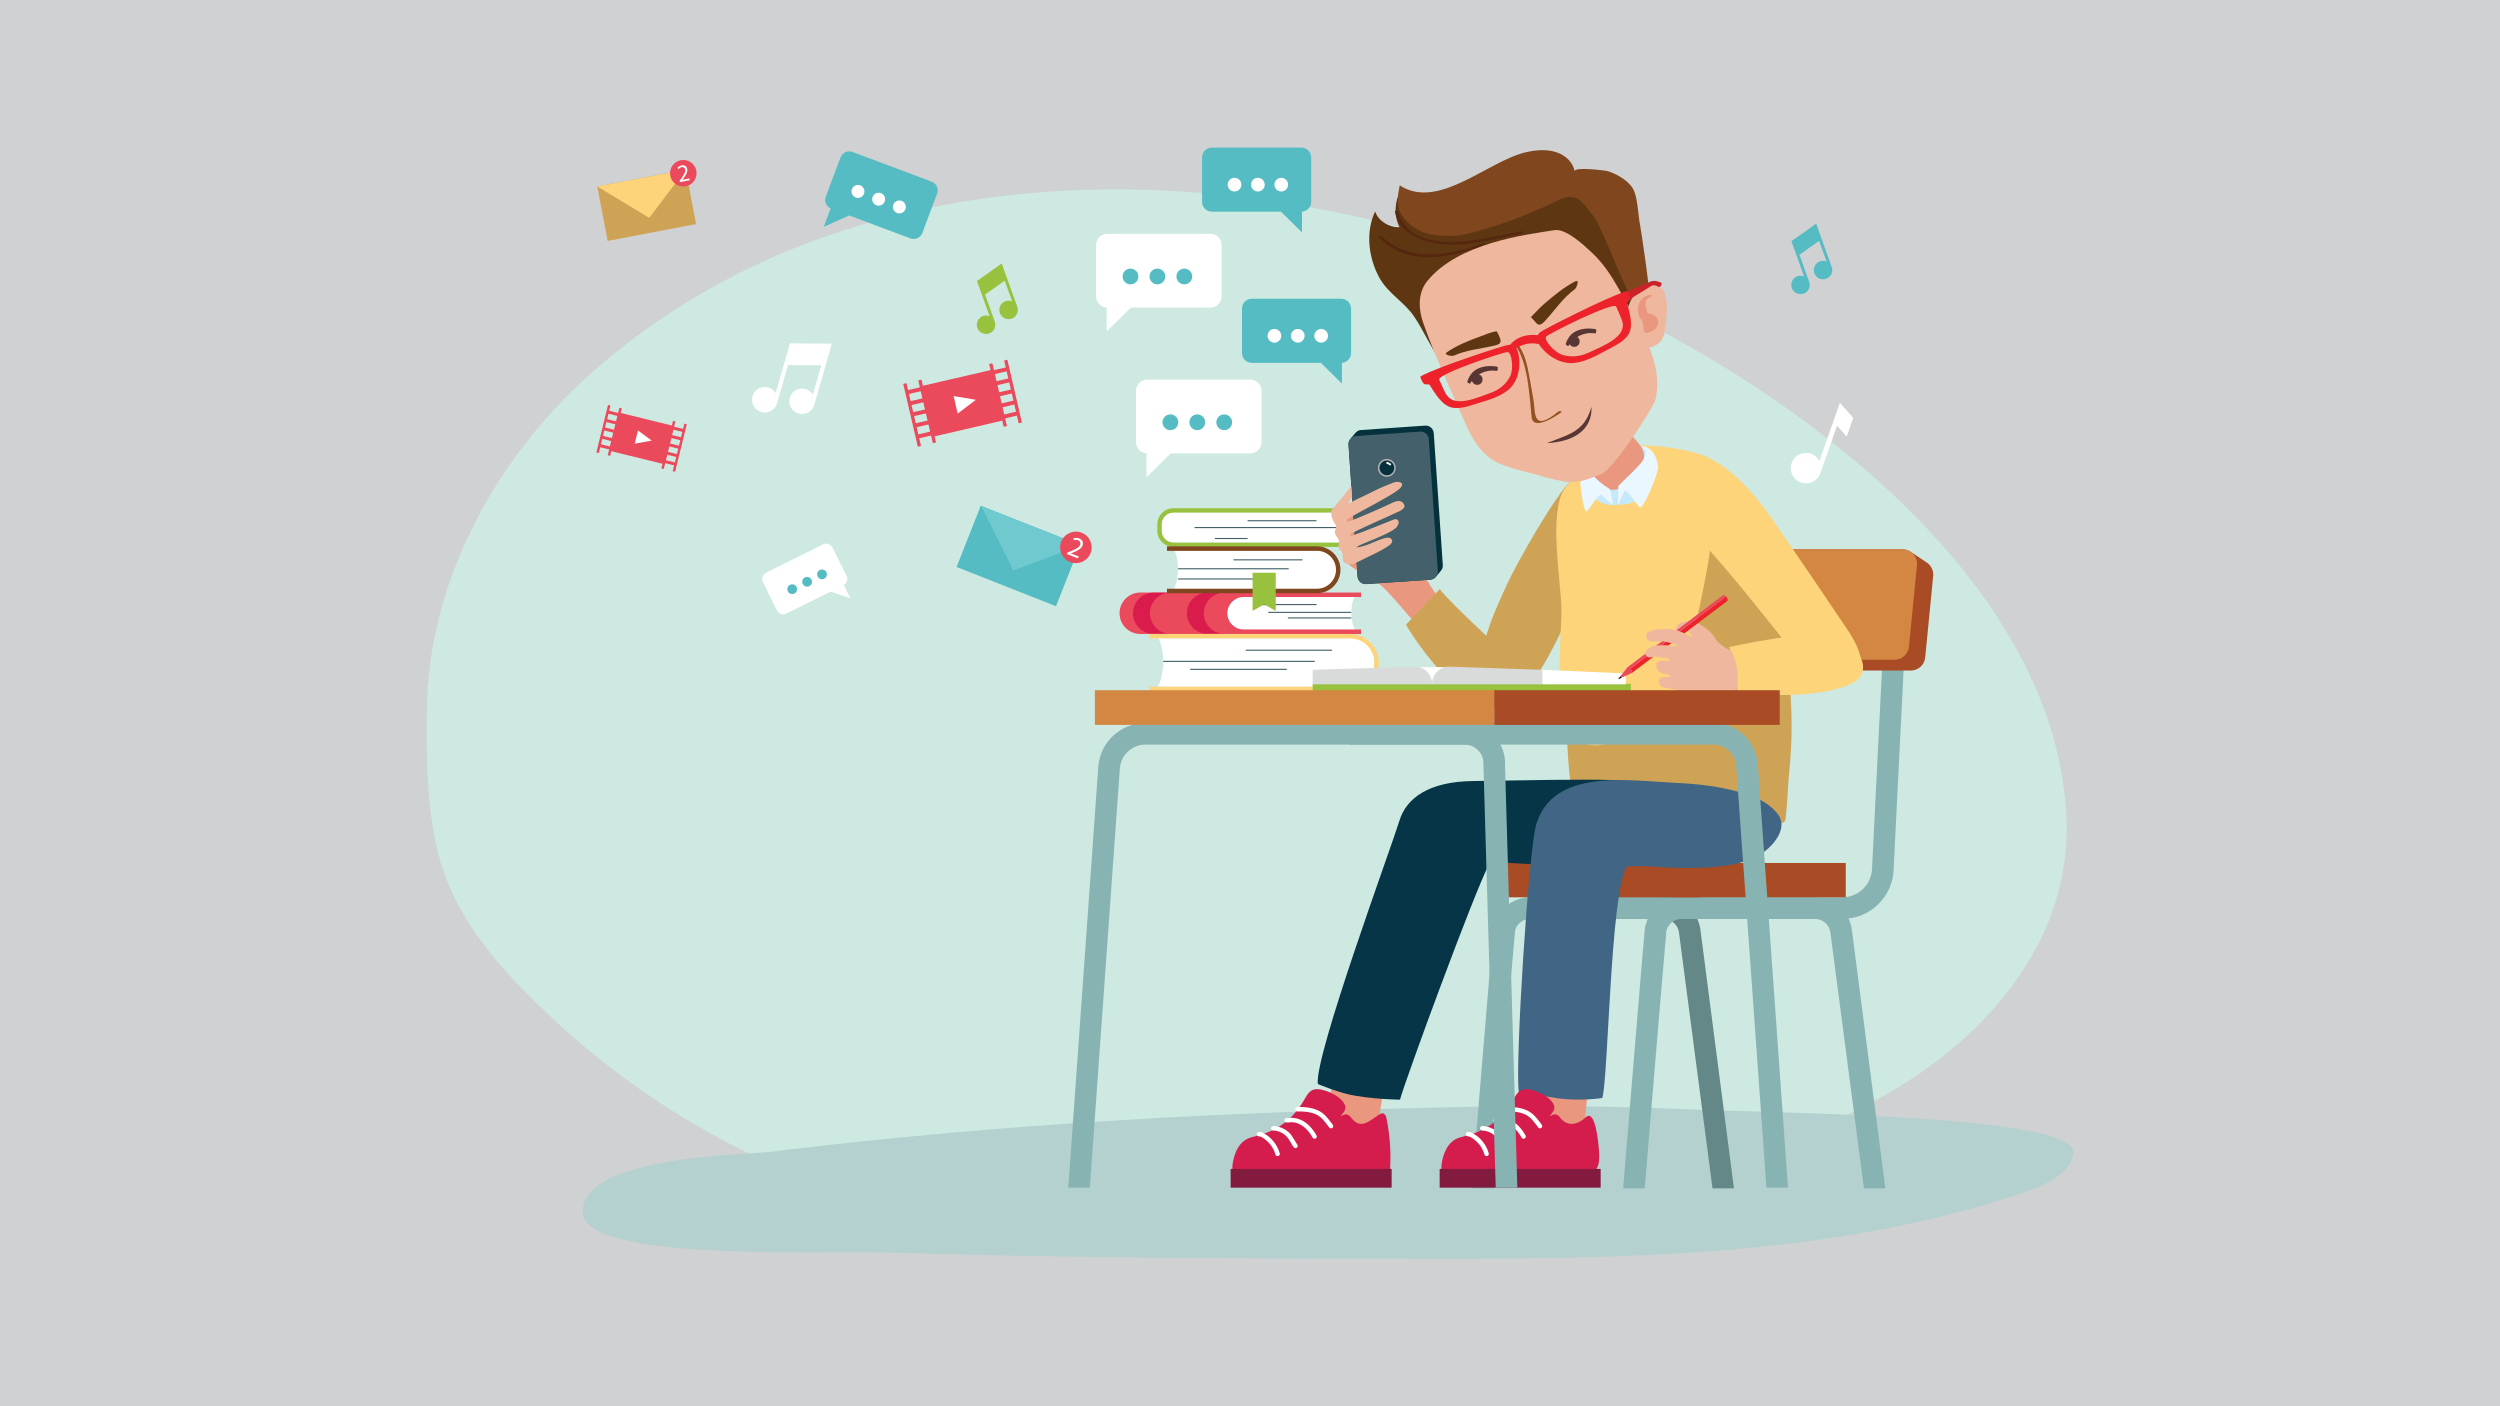 <?xml version="1.0" encoding="utf-8"?>
<!-- Generator: Adobe Illustrator 21.0.0, SVG Export Plug-In . SVG Version: 6.00 Build 0)  -->
<svg version="1.1"  xmlns="http://www.w3.org/2000/svg" xmlns:xlink="http://www.w3.org/1999/xlink" x="0px" y="0px"
	 viewBox="0 0 1440 810" enable-background="new 0 0 1440 810" xml:space="preserve">
<rect id="XMLID_1_" fill="#D0D1D3" width="1440" height="810"/>
<path id="XMLID_161_" fill="#CDE9E1" d="M250.846,364.418c12.306-57.96,46.487-111.2,89.624-149.452
	C479.285,91.862,679.923,88.716,843.61,141.738c137.553,44.552,335.616,167.897,346.439,324.627
	c1.123,16.238-0.287,32.497-4.595,48.159c-15.711,57.075-65.789,103.513-129.565,131.208
	c-168.36,73.101-351.857,98.76-537.022,51.059c-75.207-19.374-145.025-58.148-200.594-110.157
	c-25.116-23.506-50.552-50.182-62.583-84.033c-10.013-28.174-10.259-65.67-9.747-95.637
	C246.189,392.605,247.883,378.375,250.846,364.418"/>
<path id="XMLID_160_" fill="#B4D1CF" d="M335.647,697.677c-0.003,0.375,0.008,0.755,0.031,1.138
	c1.669,27.876,139.172,21.661,172.917,22.645c89.407,2.616,178.829,3.467,268.251,3.467c130.965,0,263.677,3.449,386.222-37.111
	c14.324-4.74,30.492-12.125,31.134-23.92c1.193-21.871-169.885-22.567-229.467-25.219c-62.405-2.776-125.48-1.268-187.89,0.644
	c-111.309,3.415-222.651,10.523-333.67,24.189C430.058,665.125,335.916,665.697,335.647,697.677"/>
<path id="XMLID_159_" fill="#98C13D" d="M783.084,315.02H675.892c-5.102,0-9.258-4.153-9.258-9.258v-3.759
	c0-5.105,4.155-9.258,9.258-9.258h107.192v2.587H675.892c-3.679,0-6.67,2.991-6.67,6.67v3.759c0,3.679,2.991,6.67,6.67,6.67h107.192
	V315.02z"/>
<path id="XMLID_158_" fill="#FFFFFF" d="M675.892,295.33c-3.679,0-6.67,2.991-6.67,6.67v3.759c0,3.679,2.991,6.67,6.67,6.67h103.063
	c0,0-2.652-0.717-2.652-8.549c0-6.794,2.652-8.551,2.652-8.551H675.892z"/>
<rect id="XMLID_157_" x="688.037" y="303.558" fill="#44606A" width="81.66" height="0.647"/>
<rect id="XMLID_156_" x="718.607" y="299.62" fill="#44606A" width="39.688" height="0.647"/>
<rect id="XMLID_155_" x="699.838" y="309.861" fill="#44606A" width="18.769" height="0.647"/>
<path id="XMLID_154_" fill="#EB495C" d="M656.807,341.292c-6.582,0-11.938,5.353-11.938,11.936c0,6.582,5.356,11.938,11.938,11.938
	h68.938v-23.874H656.807z"/>
<path id="XMLID_153_" fill="#FFFFFF" d="M713.367,342.589c-2.999,0-6.714,2.722-6.714,6.07v8.127c0,3.348,3.716,6.07,6.714,6.07
	h67.23c0,0-2.217-3.007-2.217-10.132c0-6.186,2.217-10.135,2.217-10.135H713.367z"/>
<path id="XMLID_152_" fill="#EB495C" d="M783.961,365.166h-67.647c-6.58,0-11.935-5.353-11.935-11.935
	c0-6.58,5.356-11.936,11.935-11.936h67.647v2.587h-67.647c-5.154,0-9.348,4.194-9.348,9.348c0,5.154,4.194,9.348,9.348,9.348h67.647
	V365.166z"/>
<rect id="XMLID_151_" x="730.537" y="352.397" fill="#44606A" width="47.843" height="0.647"/>
<rect id="XMLID_150_" x="741.821" y="355.613" fill="#44606A" width="36.56" height="0.647"/>
<rect id="XMLID_149_" x="723.618" y="347.916" fill="#44606A" width="34.72" height="0.647"/>
<path id="XMLID_148_" fill="#DA1C4D" d="M662.368,353.228c0-6.546,5.307-11.853,11.853-11.853h-9.778
	c-6.549,0-11.855,5.307-11.855,11.853c0,6.549,5.307,11.855,11.855,11.855h9.778C667.674,365.083,662.368,359.776,662.368,353.228"
	/>
<path id="XMLID_147_" fill="#DA1C4D" d="M693.416,353.228c0-6.546,5.307-11.853,11.853-11.853h-9.778
	c-6.549,0-11.856,5.307-11.856,11.853c0,6.549,5.307,11.855,11.856,11.855h9.778C698.723,365.083,693.416,359.776,693.416,353.228"
	/>
<path id="XMLID_146_" fill="#FFFFFF" d="M762.002,315.99c3.438,0,7.698,3.123,7.698,6.958v9.322c0,3.837-4.259,6.957-7.698,6.957
	h-85.976c0,0,2.546-3.449,2.546-11.617c0-7.089-2.546-11.62-2.546-11.62H762.002z"/>
<path id="XMLID_145_" fill="#80471E" d="M758.623,341.686h-86.454v-2.587h86.454c6.013,0,10.906-4.895,10.906-10.908
	c0-6.013-4.893-10.906-10.906-10.906h-86.454v-2.587h86.454c7.439,0,13.493,6.052,13.493,13.493
	C772.116,335.631,766.062,341.686,758.623,341.686"/>
<rect id="XMLID_144_" x="678.57" y="327.287" fill="#44606A" width="63.75" height="0.647"/>
<rect id="XMLID_143_" x="678.57" y="333.165" fill="#44606A" width="50.813" height="0.647"/>
<rect id="XMLID_142_" x="710.446" y="322.146" fill="#44606A" width="39.804" height="0.647"/>
<polygon id="XMLID_141_" fill="#98C13D" points="734.822,351.872 728.159,348.097 721.499,351.872 721.499,329.91 734.822,329.91 
	"/>
<path id="XMLID_140_" fill="#FFFFFF" d="M781.891,366.449c4.29,0,9.607,3.894,9.607,8.683v11.633c0,4.789-5.317,8.683-9.607,8.683
	H666.828c0,0,3.175-4.303,3.175-14.5c0-8.846-3.175-14.5-3.175-14.5H781.891z"/>
<path id="XMLID_139_" fill="#FDD479" d="M777.674,398.194H662.013v-2.587h115.661c7.682,0,13.933-6.251,13.933-13.933
	c0-7.682-6.251-13.936-13.933-13.936H662.013v-2.587h115.661c9.11,0,16.52,7.413,16.52,16.523
	C794.194,390.784,786.784,398.194,777.674,398.194"/>
<rect id="XMLID_138_" x="670.003" y="380.623" fill="#44606A" width="87.324" height="0.647"/>
<rect id="XMLID_137_" x="685.527" y="385.223" fill="#44606A" width="55.654" height="0.647"/>
<rect id="XMLID_136_" x="717.546" y="374.209" fill="#44606A" width="49.678" height="0.647"/>
<path id="XMLID_135_" fill="#648887" d="M986.397,684.461h12.352l-19.304-148.947c-1.395-10.647-10.543-18.676-21.279-18.676v12.456
	c4.505,0,8.342,3.369,8.926,7.84L986.397,684.461z"/>
<path id="XMLID_134_" fill="#676F7D" d="M907.563,529.293h47.776c16.228,0,29.436-13.154,29.524-29.362l6.223-124.305l-12.443-0.618
	l-6.238,124.761c0,9.41-7.656,17.069-17.066,17.069h-47.776V529.293z"/>
<path id="XMLID_133_" fill="#88B3B3" d="M969.859,529.293h91.383c16.228,0,29.437-13.154,29.527-29.362l6.223-124.305l-12.445-0.618
	l-6.236,124.761c0,9.41-7.656,17.069-17.069,17.069h-91.383V529.293z"/>
<path id="XMLID_132_" fill="#A94B24" d="M962.12,323.921c0.417-4.254,3.992-7.493,8.264-7.493h125.518
	c1.783,0,3.413,0.559,4.75,1.508c1.583,1.123,8.011,5.276,9.351,6.215c2.363,1.656,3.814,4.505,3.509,7.617l-4.606,46.969
	c-0.414,4.251-3.99,7.493-8.262,7.493H975.124c-1.948,0-3.715-0.673-5.115-1.785c-1.397-1.115-7.912-5.094-9.312-6.181
	c-2.168-1.682-3.472-4.409-3.18-7.377L962.12,323.921z"/>
<path id="XMLID_131_" fill="#D48743" d="M965.784,379.999H1091.3c4.272,0,7.85-3.242,8.267-7.493l4.603-46.966
	c0.479-4.885-3.356-9.113-8.267-9.113H970.387c-4.272,0-7.85,3.242-8.267,7.493l-4.603,46.969
	C957.038,375.769,960.875,379.999,965.784,379.999"/>
<path id="XMLID_130_" fill="#88B3B3" d="M1073.612,684.461h12.352l-19.305-148.947c-1.395-10.647-10.544-18.676-21.279-18.676
	h-76.768c-6.179,0-12.057,2.66-16.132,7.304c-2.717,3.094-4.456,6.872-5.076,10.859c-0.274,1.76-12.466,149.46-12.466,149.46h12.414
	c0,0,12.246-147.247,12.505-148.313c0.339-1.382,1.009-2.67,1.987-3.785c1.736-1.979,4.137-3.069,6.768-3.069h76.768
	c4.502,0,8.342,3.369,8.926,7.84L1073.612,684.461z"/>
<path id="XMLID_129_" fill="#88B3B3" d="M860.139,684.461c0,0,12.264-147.537,12.616-148.725c0.365-1.226,0.996-2.37,1.876-3.374
	c1.734-1.979,4.137-3.069,6.768-3.069h102.988v-12.456H881.399c-6.179,0-12.057,2.66-16.135,7.304
	c-2.862,3.265-4.642,7.286-5.167,11.514c-0.192,1.55-12.373,148.805-12.373,148.805H860.139z"/>
<rect id="XMLID_128_" x="858.014" y="497.068" fill="#A94B24" width="121.011" height="19.77"/>
<rect id="XMLID_127_" x="964.143" y="497.068" fill="#A94B24" width="99.008" height="19.77"/>
<path id="XMLID_126_" fill="#CFA356" d="M868.18,336.286c-7.296,16.096-23.76,49.212-9.977,65.9
	c18.942,22.945,50.521-58.886,59.222-81.833c2.181-5.744,21.923-53.509,0.662-47.263c-1.791,0.525-11.576,2.758-13.038,3.917
	C896.789,283.539,873.554,324.425,868.18,336.286"/>
<path id="XMLID_125_" fill="#E9977F" d="M878.869,653.27c0,0,34.389,9.41,33.931,1.695c-0.665-11.188,3.144-35.098,3.144-35.098
	l-31.31-0.73L878.869,653.27z"/>
<path id="XMLID_124_" fill="#E9977F" d="M760.507,653.862c0,0,33.745,8.818,33.287,1.105c-0.662-11.188,5.079-35.1,5.079-35.1
	l-29.62-2L760.507,653.862z"/>
<path id="XMLID_123_" fill="#CFA356" d="M906.248,288.466c0.6-1.503,1.224-2.991,1.848-4.469
	c6.398-15.1,16.029-20.984,32.164-23.082c16.386-2.137,35.343,1.268,49.108,10.81c6.691,4.639,8.603,10,11.369,17.628
	c0.274,0.766,4.067,12.973,3.992,13.17c-0.986,2.574,7.788,16.953,9.043,20.094c3.131,7.858,5.863,15.874,8.194,24.006
	c4.505,15.71,7.498,31.85,8.957,48.128c1.462,16.334,1.379,32.8-0.251,49.121c-0.918,9.206-1.066,18.456-2.122,27.651
	c-0.163,1.418-1.601,3.289-2.504,2.189c-19.574-23.827-42.72-20.846-71.691-20.678c-17.545,0.101-32.003-2.903-49.548-2.81
	c-0.748,0.005-2.404-20.836-3.058-45.269c-0.564-21.059-0.551-42.138-0.347-63.202C901.49,332.707,902.835,296.97,906.248,288.466"
	/>
<path id="XMLID_122_" fill="#053547" d="M806.07,472.718c4.055-13.359,17.418-22.489,42.143-22.841
	c29.972-0.424,66.413-1.216,81.642-0.523c13.788,0.623-16.15,1.764-2.994,6.101c7.04,2.321,14.438,5.897,18.738,12.228
	c4.981,7.328-2.186,16.37-7.972,20.784c-6.75,5.149-15.41,7.258-23.677,8.383c-9.656,1.314-19.462,1.257-29.188,1.071
	c-2.647-0.049-26.101-2.023-27.012-0.259c-9.04,17.444-47.952,123.483-51.359,135.728c0,0-11.097,0.029-25.007-2.101
	c-10.065-1.542-22.313-6.924-22.313-6.924C756.915,608.62,801.516,487.714,806.07,472.718"/>
<path id="XMLID_121_" fill="#FDD479" d="M901.146,281.625c2.841-4.054,6.621-7.361,10.556-10.365
	c8.445-6.44,19.514-14.74,30.445-14.779c11.524-0.036,23.349,1.431,34.495,4.37c18.055,4.766,34.296,23.773,44.544,38.676
	c14.389,20.932,28.73,41.913,42.868,63.016c3.829,5.715,7.628,12.476,8.088,19.485c0.212,3.247-0.494,6.52-2.709,8.994
	c-3.185,3.558-6.981,3.99-11.452,2.994c-3.1-0.696-6.036-2.023-8.763-3.633c-6.386-3.775-11.703-9.066-16.326-14.815
	c-15.734-19.563-31.494-39.835-48.076-58.462c-0.261,8.28-15.46,84.711-25.473,94.483c-7.883,7.7-18.538,11.775-28.989,15.266
	c-3.672,1.226-7.423,2.414-11.291,2.479c-28.107,0.474-19.325-60.136-19.68-79.086C899.099,334.997,891.868,294.95,901.146,281.625"
	/>
<path id="XMLID_120_" fill="#416584" d="M884.936,474.64c9.848-32.44,53.696-24.927,79.585-23.752
	c13.788,0.626,28.05,2.153,41.207,6.489c7.04,2.324,14.437,5.897,18.738,12.228c4.981,7.327-2.186,16.37-7.969,20.784
	c-6.753,5.152-15.413,7.26-23.68,8.383c-9.656,1.314-19.462,1.258-29.188,1.071c-2.644-0.049-26.102-2.023-27.012-0.259
	c-9.04,17.444-10.246,120.615-13.656,132.859c0,0-13.022,2.13-26.929,0c-10.068-1.539-21.219-3.462-21.219-3.462
	C872.656,613.236,880.382,489.637,884.936,474.64"/>
<path id="XMLID_119_" fill="#D51D4D" d="M916.934,643.836c-0.973-1.301-2.14-1.609-3.537-0.292
	c-4.65,4.375-10.564,5.697-14.854,0.119c-0.675-0.88-1.557-1.741-2.662-1.822c-1.177-0.083-2.212,0.74-3.356,1.038
	c0.243-0.065,2.016-2.469,2.23-2.825c0.683-1.141,0.763-2.541,0.212-3.783c-0.893-2.008-3.206-4.054-5.009-5.18
	c-2.295-1.431-4.8-2.523-7.413-3.221c-2.14-0.574-4.523-0.856-6.492,0.163c-2.003,1.038-3.133,3.18-4.251,5.141
	c-6.161,10.784-14.539,17.589-26.565,20.802c-2.378,0.636-4.841,1.118-6.981,2.326c-2.846,1.612-4.88,4.411-6.083,7.452
	c-1.449,3.671-2.939,9.477-1.097,13.242c2.639,5.397,15.721,2.709,20.533,2.668c9.923-0.086,19.845-0.212,29.765-0.385
	c4.885,0,9.84-0.844,14.657-1.542c6.895-1.004,15.661,0.505,21.913-3.027c2.546-1.441,3.138-4.807,3.252-7.731
	C921.289,664.768,920.295,648.344,916.934,643.836"/>
<rect id="XMLID_118_" x="829.243" y="673.283" fill="#831B3E" width="92.737" height="10.813"/>
<path id="XMLID_117_" fill="#FFFFFF" d="M856.281,665.93c-0.561,0-1.079-0.372-1.239-0.942c-1.169-4.217-4.171-7.969-8.031-10.029
	c-0.411-0.228-0.859-0.388-1.229-0.404c-0.707,0.093-1.348-0.386-1.449-1.087c-0.101-0.704,0.385-1.348,1.089-1.449
	c1.056-0.181,2.008,0.251,2.797,0.673c4.471,2.385,7.946,6.727,9.301,11.612c0.184,0.683-0.212,1.387-0.898,1.578
	C856.511,665.914,856.389,665.93,856.281,665.93"/>
<path id="XMLID_116_" fill="#FFFFFF" d="M866.602,661.33c-0.396,0-0.784-0.181-1.037-0.525c-0.657-0.901-1.198-1.837-1.731-2.763
	c-0.846-1.48-1.651-2.88-2.95-4.021c-2.018-1.778-4.487-2.761-7.128-2.851c-0.706-0.023-1.263-0.616-1.237-1.325
	c0.021-0.709,0.668-1.281,1.325-1.242c3.198,0.111,6.3,1.351,8.735,3.493c1.62,1.418,2.569,3.071,3.485,4.67
	c0.484,0.844,0.968,1.703,1.576,2.523c0.417,0.572,0.292,1.374-0.282,1.795C867.132,661.249,866.868,661.33,866.602,661.33"/>
<path id="XMLID_115_" fill="#FFFFFF" d="M877.585,655.927c-0.447,0-0.885-0.238-1.12-0.652c-1.558-2.753-3.263-4.818-5.203-6.308
	c-2.251-1.723-4.699-2.668-7.271-2.538c-0.295,0.01-0.595,0.036-0.898,0.062c-0.551,0.044-1.084,0.08-1.648,0.07
	c-0.709-0.021-1.265-0.611-1.245-1.325c0.021-0.706,0.621-1.263,1.325-1.242c0.425,0.029,0.908-0.026,1.361-0.062
	c0.336-0.029,0.673-0.054,1.014-0.07c2.924-0.088,6.197,0.983,8.924,3.069c2.218,1.705,4.143,4.016,5.879,7.082
	c0.344,0.616,0.129,1.397-0.487,1.746C878.015,655.873,877.8,655.927,877.585,655.927"/>
<path id="XMLID_114_" fill="#FFFFFF" d="M887.058,649.938c-0.38,0-0.758-0.168-1.009-0.489c-0.401-0.515-0.779-1.014-1.157-1.509
	c-1.935-2.554-3.602-4.761-6.59-6.096c-3.387-1.519-7.203-1.703-10.512-1.643h-0.016c-0.704,0-1.273-0.567-1.283-1.268
	c-0.01-0.706,0.561-1.289,1.268-1.299c3.315-0.085,7.716,0.13,11.591,1.866c3.591,1.609,5.532,4.171,7.589,6.888
	c0.365,0.481,0.735,0.978,1.128,1.475c0.442,0.556,0.339,1.366-0.215,1.801C887.614,649.849,887.332,649.938,887.058,649.938"/>
<path id="XMLID_113_" fill="#D51D4D" d="M798.274,642.993c-0.354-0.859-0.905-1.578-1.785-1.703
	c-0.665-0.093-1.322,0.207-1.891,0.564c-5.775,3.597-10.681,9.312-16.453,1.804c-0.675-0.877-1.558-1.739-2.662-1.816
	c-1.177-0.085-2.212,0.737-3.353,1.035c0.241-0.062,2.013-2.468,2.228-2.825c0.685-1.141,0.763-2.541,0.212-3.783
	c-0.89-2.008-3.203-4.054-5.009-5.18c-2.29-1.431-4.8-2.523-7.41-3.221c-2.143-0.572-4.525-0.857-6.492,0.163
	c-2.005,1.038-3.136,3.18-4.253,5.141c-6.161,10.784-14.539,17.589-26.565,20.802c-2.378,0.637-4.838,1.118-6.981,2.329
	c-2.844,1.612-4.88,4.411-6.08,7.449c-1.452,3.672-2.937,9.48-1.097,13.245c2.637,5.397,15.721,2.706,20.531,2.665
	c9.923-0.083,19.845-0.212,29.768-0.385c5.886-0.101,11.612-1.604,17.454-1.956c6.717-0.409,13.307,0.005,20.026-0.96
	c0.569-0.083,1.175-0.186,1.591-0.582c0.505-0.481,0.582-1.242,0.626-1.933c0.611-9.822-0.054-19.724-1.977-29.377
	C798.606,643.986,798.471,643.469,798.274,642.993"/>
<rect id="XMLID_112_" x="708.847" y="673.283" fill="#831B3E" width="92.737" height="10.813"/>
<path id="XMLID_111_" fill="#FFFFFF" d="M735.885,665.93c-0.561,0-1.079-0.372-1.239-0.942c-1.167-4.217-4.171-7.969-8.031-10.029
	c-0.411-0.228-0.856-0.388-1.229-0.404c-0.706,0.093-1.348-0.386-1.449-1.087c-0.098-0.704,0.385-1.348,1.089-1.449
	c1.058-0.181,2.01,0.251,2.797,0.673c4.471,2.385,7.948,6.727,9.302,11.612c0.186,0.683-0.212,1.387-0.898,1.578
	C736.115,665.914,735.996,665.93,735.885,665.93"/>
<path id="XMLID_110_" fill="#FFFFFF" d="M746.206,661.33c-0.396,0-0.784-0.181-1.038-0.525c-0.657-0.901-1.198-1.837-1.728-2.763
	c-0.849-1.48-1.651-2.88-2.95-4.021c-2.021-1.778-4.486-2.761-7.131-2.851c-0.706-0.023-1.262-0.616-1.237-1.325
	c0.023-0.709,0.67-1.281,1.327-1.242c3.195,0.111,6.298,1.351,8.735,3.493c1.62,1.418,2.567,3.071,3.485,4.67
	c0.481,0.844,0.968,1.703,1.573,2.523c0.417,0.572,0.292,1.374-0.279,1.795C746.737,661.249,746.473,661.33,746.206,661.33"/>
<path id="XMLID_109_" fill="#FFFFFF" d="M757.19,655.927c-0.448,0-0.882-0.238-1.121-0.652c-1.557-2.753-3.26-4.818-5.201-6.308
	c-2.251-1.723-4.701-2.668-7.273-2.538c-0.295,0.01-0.595,0.036-0.898,0.062c-0.548,0.044-1.084,0.08-1.648,0.07
	c-0.709-0.021-1.265-0.611-1.245-1.325c0.021-0.706,0.621-1.263,1.325-1.242c0.424,0.029,0.908-0.026,1.364-0.062
	c0.336-0.029,0.673-0.054,1.014-0.07c2.921-0.088,6.194,0.983,8.924,3.069c2.217,1.705,4.142,4.016,5.876,7.082
	c0.344,0.616,0.129,1.397-0.487,1.746C757.622,655.873,757.405,655.927,757.19,655.927"/>
<path id="XMLID_108_" fill="#FFFFFF" d="M766.659,649.938c-0.378,0-0.755-0.168-1.006-0.489c-0.401-0.515-0.781-1.014-1.159-1.509
	c-1.935-2.554-3.602-4.761-6.587-6.096c-3.389-1.519-7.206-1.703-10.515-1.643h-0.016c-0.701,0-1.273-0.567-1.283-1.268
	c-0.01-0.706,0.564-1.289,1.268-1.299c3.315-0.085,7.716,0.13,11.591,1.866c3.591,1.609,5.532,4.171,7.589,6.888
	c0.367,0.481,0.735,0.978,1.128,1.475c0.443,0.556,0.339,1.366-0.215,1.801C767.218,649.849,766.936,649.938,766.659,649.938"/>
<path id="XMLID_107_" fill="#C5E9FA" d="M913.545,269.643c-0.16,0.916-0.251,1.832-0.254,2.73
	c-0.018,4.841,1.087,8.593,3.671,12.629c2.355,3.677,7.485,6.091,11.824,5.925c4.919-0.189,10.316-0.437,14.743-2.844
	c3.935-2.14,6.321-5.912,7.565-10.13c0.745-2.523,1.221-5.255,1.079-7.894c-0.124-2.308-0.626-4.675-1.638-6.763
	c-0.737-1.532-1.431-2.846-2.636-4.119c-2.323-2.455-5.428-4.189-8.766-4.784c-3.309-0.587-6.707-0.111-10.005,0.536
	c-3.014,0.595-6.086,1.374-8.582,3.167C916.96,260.677,914.344,265.172,913.545,269.643"/>
<path id="XMLID_106_" fill="#E9977F" d="M946.883,261.658c-0.603-4.093-3.765-7.102-6.699-10.388
	c-0.686-0.769-7.623-9.478-8.712-8.686c0,0-26.06,19.1-26.169,19.178c3.056-2.241,15.809,16.927,17.633,19.017
	c1.291,1.477,3.542,1.495,5.501,1.397c9.291-0.473,15.993-7.402,18.218-16.482C947.015,264.225,947.064,262.895,946.883,261.658"/>
<path id="XMLID_105_" fill="#EAF7FE" d="M927.475,281.847c-9.977-6.199-10.582-9.736-11.076-9.762
	c-0.23-0.016-0.448,0.106-0.644,0.225c-1.744,1.069-3.291,2.453-4.541,4.067c-0.385,0.494-0.745,1.022-0.916,1.622
	c-0.202,0.711,1.374,14.394,3.26,16.735c2.08-1.498,3.289-4.078,4.849-6.117c0.461-0.6,3.022-4.344,4.106-3.356
	c0.155,0.14,6.127,5.379,6.517,5.408C928.58,287.193,927.625,281.938,927.475,281.847"/>
<path id="XMLID_104_" fill="#EAF7FE" d="M931.969,290.776c0.383-0.078,2.251-5.361,3.638-7.84c1.048-1.868,8.419,9.232,8.849,9.369
	c2.445,0.771,10.034-18.414,10.489-22.161c0.631-5.216-3.516-13.633-9.724-13.077c2.099,0.965,2.903,3.071,2.554,4.574
	c-0.344,1.501-1.501,3.79-2.489,4.95c-4.008,4.717-8.737,8.813-13.084,13.219C932.081,279.935,931.943,287.273,931.969,290.776"/>
<path id="XMLID_103_" fill="#56270E" d="M793.832,144.546c1.581,14.168,22.694,12.559,32.591,10.205
	c1.014-0.241,1.708-1.519,0.197-1.185c-9.669,2.137-28.803,3.214-31.411-9.547C795.118,143.568,793.778,144.049,793.832,144.546"/>
<path id="XMLID_102_" fill="#5F3612" d="M933.221,130.165c-0.253-1.138-0.621-2.292-1.229-3.524
	c-7.02-14.28-23.405-24.13-40.899-23.853c-9.747,0.155-19.359,3.097-28.717,6.189c-9.361,3.092-18.795,6.391-28.544,7.312
	c-9.749,0.919-20.063-0.843-26.922-6.833c-3.796,6.73-4.091,14.89-0.773,21.416c-6.295,0.171-12.207-3.648-14.068-9.079
	c-5.814,12.368-3.612,27.387,2.611,38.474c4.973,8.857,14.624,14.039,20.081,22.36c5.922,9.04,9.961,18.901,16.758,27.602
	c-1.524-5.938-3.053-11.876-4.58-17.811c-2.419-9.41-4.983-22.308,3.669-30.521c13.861-5.741,26.999-13.079,41.085-18.311
	c14.2-5.278,23.599-3.744,34.534,5.289c10.658,8.805,19.11,19.571,26.872,30.632c2.453,3.498,5.522,10.914,10.828,11.465
	c3.884,0.401,12.143-5.327,9.941-9.294c-5.439-9.814-10.158-19.985-14.314-30.378c-1.878-4.701-4.579-9.816-5.418-14.833
	C933.752,134.171,933.672,132.191,933.221,130.165"/>
<path id="XMLID_101_" fill="#EFB79D" d="M932.081,165.796c-4.13-7.253-8.751-14.267-14.924-20.055
	c-4.256-3.99-14.926-14.251-21.778-13.17c-16.471,2.6-55.548,7.276-73.352,29.424c-5.557,6.913-4.929,16.357-2.326,23.799
	c6.624,18.911,15.221,37.111,23.206,55.489c4.031,9.273,7.609,16.691,15.312,22.575c6.642,5.071,18.081,7.02,25.913,9.31
	c5.527,1.617,11.134,3.185,16.818,4.137c7.7,1.288,14.606-1.389,21.579-4.347c7.263-3.081,29.946-38.536,30.947-42.591
	c5.219-21.131-9.353-42.487-18.831-59.944C933.804,168.875,932.952,167.33,932.081,165.796"/>
<path fill="#5F3612" d="M894.983,174.43c0.005-0.023,0.008-0.049,0.013-0.07c0.028-0.021,0.057-0.044,0.088-0.067
	C895.05,174.339,895.016,174.383,894.983,174.43 M907.622,161.946c-6.551,3.265-12.66,8.324-18.244,13.149
	c-2.784,2.406-5.006,5.017-7.594,7.584c0.117-0.116,3.392,3.99,4.093,4.204c1.728,0.531,3.048-0.937,4.22-2.212
	c5.581-6.07,10.189-13.146,16.919-18.021C908.303,165.721,909.78,160.87,907.622,161.946"/>
<path id="XMLID_98_" fill="#945122" d="M872.416,197.962c7.933,11.361,8.365,29.023,9.811,42.41
	c0.849,7.923,14.326-0.724,16.792-2.724c1.286-1.048-0.882-1.074-1.57-0.505c-14.58,12-13.023,0.916-14.008-5.757
	c-0.639-4.336-1.514-8.647-2.277-12.963c-1.348-7.628-2.566-14.859-7.565-21.004C873.355,197.121,872.201,197.657,872.416,197.962"
	/>
<path id="XMLID_97_" fill="#80471E" d="M906.416,96.609c-1.557-4.298-5.651-7.596-10.295-9.043
	c-5.379-1.674-11.366-1.201-17.014,0.075c-21.98,4.968-50.648,33.745-72.878,19.126c-0.906,4.725-1.796,9.682-0.215,14.137
	c0.59,1.659,1.506,3.19,2.582,4.603c4.393,5.767,11.62,9.392,19.229,10.031c5.516,0.466,11.7,0.572,17.201-0.81
	c17.369-4.352,34.306-10.544,50.376-18.414c3.423-1.674,7.198-3.485,10.854-2.714c5.265,1.12,7.954,6.921,11.258,10.375
	c4.414,4.613,17.268,40.715,24.489,51.807c3.462-1.563,3.765-5.123,7.7-6.67c0.968-0.38-4.357-36.128-4.962-39.194
	c-1.19-6.008-1.276-13.607-3.247-19.258c-2.013-5.765-9.333-10.075-15.082-11.985c-1.529-0.507-19.892-2.789-19.455,0.034
	C906.846,97.989,906.662,97.287,906.416,96.609"/>
<path id="XMLID_96_" fill="#56270E" d="M803.496,121.86c2.179,11.459,13.141,16.45,23.604,18.29
	c16.127,2.836,33.108-2.75,48.865-5.444c0.841-0.145,2.52-1.702,0.843-1.451c-21.002,3.182-62.462,17.007-72.061-11.879
	C804.611,120.959,803.41,121.417,803.496,121.86"/>
<path id="XMLID_95_" fill="#56270E" d="M793.948,136.378c16.28,17.307,40.511,12.541,60.317,4.965
	c1.33-0.507,0.934-1.511-0.401-1.04c-20.161,7.089-41.442,11.193-58.617-4.626C794.903,135.358,793.566,135.969,793.948,136.378"/>
<path id="XMLID_94_" fill="#EFB79D" d="M956.423,165.488c-1.788-1.415-4.797-2.106-7.803-1.25c-2.95,0.844-5.263,2.939-6.885,5.02
	c-2.086,2.673-3.441,5.547-3.925,8.342l6.331,23.02c3.552-0.093,7.583-0.336,10.577-2.36c3.121-2.111,3.793-5.263,4.194-8.023
	c0.952-6.546,1.902-13.177,0.531-19.258C958.976,168.929,958.213,166.903,956.423,165.488"/>
<path fill="#5F3612" d="M849.455,198.286c0.029-0.015,0.06-0.031,0.093-0.047c0.021,0.01,0.041,0.018,0.065,0.026
	C849.559,198.27,849.507,198.28,849.455,198.286 M837.528,204.808c7.454-3.343,15.32-3.876,23.02-5.687
	c2.66-0.626,4.531-1.302,3.54-4.091c-0.21-0.59-1.677-4.204-2.098-4.155c-3.211,0.365-6.274,1.783-9.265,2.88
	c-6.644,2.43-13.724,5.201-19.478,9.242C831.349,204.33,836.133,205.434,837.528,204.808"/>
<path id="XMLID_91_" fill="#CB2128" d="M956.107,165.193c-0.049,0.021-0.096,0.034-0.145,0.036c-0.787,0.07-1.552-0.489-2.236-0.737
	c-0.784-0.282-1.687-0.225-2.461,0.158l-12.588,7.744l-1.244-4.474l12.67-5.483c1.506-0.743,3.245-0.854,4.761-0.305
	c0.644,0.233,1.664,0.38,2.109,0.903C957.364,163.498,956.738,164.939,956.107,165.193"/>
<path fill="#ED222A" d="M934.567,185.664c2.026,8.758-11.793,13.736-18.497,17.004c-5.291,2.582-10.414,3.374-16.003,1.78
	c-4.476-1.275-11.219-8.681-9.423-10.621c1.527-1.646,38.979-20.479,40.311-17.172C931.881,178.94,934.01,183.258,934.567,185.664
	 M869.87,216.695c-2.533,4.97-6.507,7.964-11.902,9.832c-6.844,2.365-19.646,8.463-24.725,0.978
	c-1.395-2.057-3.149-6.531-4.212-8.758c-1.54-3.219,37.08-16.037,39.297-15.949C870.941,202.904,871.898,212.71,869.87,216.695
	 M937.68,167.949c-0.233-0.414-0.233-0.414-1.493-0.016c-11.48,3.622-48.102,22.373-49.152,23.462
	c-0.585,0.608-1.019,1.151-1.33,1.669c-6.093-0.696-12.06,0.844-15.91,5.602c-0.277-0.021-0.546-0.046-0.856-0.054
	c-1.496-0.031-39.504,12.272-49.766,17.695c-1.125,0.592-1.125,0.592-0.978,1.043c0.204,0.608,1.128,3.317,2.238,3.871
	c0.916,0.458,2.636-0.101,2.981,0.422c3.082,4.652,7.271,12.541,13.814,13.284c5.219,0.595,10.616-1.666,15.555-3.131
	c5.612-1.664,11.465-3.511,15.998-7.25c6.062-4.996,7.501-14.373,5.576-21.625c-0.264-0.991-0.559-1.757-0.936-2.37
	c3.852-2.367,8.085-3.392,12.639-2.396c0.098,0.023,0.196-0.021,0.295-0.021c0.021,0.031,0.034,0.057,0.054,0.091
	c4.112,6.342,12.249,11.736,20.391,10.823c6.088-0.68,11.692-3.599,16.986-6.474c4.655-2.528,10.246-4.841,13.542-8.978
	c4.14-5.185,1.169-13.584-0.142-18.976c-0.15-0.603,1.511-1.449,1.822-2.419C939.385,171.028,937.995,168.51,937.68,167.949"/>
<path id="XMLID_87_" fill="#E9977F" d="M950.803,169.907c-4.259,0.267-6.758,3.278-7.278,7.377c-0.336,2.637,0.445,5.04,2.008,7.133
	c1.514,2.034,0.538,4.626,1.641,6.82c0.36,0.719,1.55,0.595,2.176,0.411c2.857-0.836,5.138-2.318,5.723-5.413
	c0.634-3.34-2.903-5.648-5.734-5.687c-0.923-0.013-5.188,2.243-3.076,2.668c1.418,0.285,2.411,0.688,3.314,1.891
	c0.411,0.546,1.286,3.565,0.21,3.878c0.729,0.14,1.454,0.274,2.178,0.411c-1.123-2.238-0.359-4.59-1.752-6.779
	c-1.397-2.197-4.603-9.943,0.031-11.253C951.03,171.146,952.485,169.804,950.803,169.907"/>
<path id="XMLID_86_" fill="#583634" d="M891.055,255.2c0,0,2.124-0.867,5.273-1.997c1.573-0.572,3.384-1.27,5.276-2.054
	c1.868-0.841,3.821-1.759,5.594-2.926c0.864-0.608,1.749-1.19,2.499-1.902c0.8-0.66,1.483-1.41,2.132-2.147
	c0.608-0.776,1.214-1.519,1.667-2.318c0.525-0.756,0.854-1.568,1.242-2.285c0.38-0.725,0.587-1.454,0.864-2.07
	c0.277-0.621,0.417-1.195,0.572-1.661c0.315-0.944,0.494-1.482,0.494-1.482s0.005,0.572,0.013,1.568
	c-0.015,0.499,0.021,1.12-0.116,1.809c-0.119,0.688-0.158,1.501-0.427,2.334c-0.254,0.836-0.456,1.783-0.932,2.683
	c-0.383,0.95-0.924,1.884-1.565,2.805c-0.673,0.88-1.356,1.855-2.259,2.608c-0.841,0.836-1.809,1.521-2.769,2.223
	c-1.02,0.595-2.034,1.203-3.084,1.664c-1.027,0.533-2.114,0.841-3.123,1.226c-2.062,0.652-4.016,1.102-5.7,1.356
	C893.335,255.187,891.055,255.2,891.055,255.2"/>
<path id="XMLID_85_" fill="#583634" d="M849.841,213.119c-2.223,1.444-3.967,4.189-4.652,6.577
	c-0.186,0.652,1.423,1.664,1.744,1.081c2.864-5.198,9.237-8.192,15.149-7.113c0.67,0.124,0.991-2.331,0.323-2.455
	C858.118,210.428,853.37,210.827,849.841,213.119"/>
<path id="XMLID_84_" fill="#583634" d="M906.543,191.468c-2.23,1.433-3.987,4.168-4.686,6.554c-0.192,0.652,1.413,1.671,1.739,1.089
	c2.893-5.182,9.278-8.142,15.188-7.035c0.665,0.127,1.001-2.326,0.334-2.453C914.836,188.821,910.085,189.194,906.543,191.468"/>
<path id="XMLID_83_" fill="#583634" d="M848.283,220.317c0.965,1.423,2.901,1.793,4.324,0.828c1.423-0.965,1.793-2.9,0.828-4.324
	c-0.965-1.421-2.901-1.793-4.324-0.828C847.691,216.959,847.318,218.894,848.283,220.317"/>
<path id="XMLID_82_" fill="#583634" d="M904.201,198.43c0.965,1.423,2.901,1.793,4.324,0.828c1.423-0.968,1.791-2.903,0.825-4.324
	c-0.965-1.421-2.9-1.793-4.323-0.828C903.606,195.072,903.236,197.007,904.201,198.43"/>
<path id="XMLID_81_" fill="#E9977F" d="M799.695,301.351c-4.45-4.766-10.036-8.417-16.826-10.298
	c-3.154-0.874-6.422,0.621-9.351,2.078c-2.393,1.19-2.727,26.513,3.211,31.866c4.163,3.752,15.39,9.356,17.863,11.444
	c8.109,6.841,19.962,22.989,23.178,24.601c2.241,1.123,16.205-9.064,15.721-9.716C820.87,334.335,808.101,310.355,799.695,301.351"
	/>
<path id="XMLID_80_" fill="#CFA356" d="M829.271,339.367l-19.392,20.42c0.851,2.23,31.592,51.512,55.918,47.553
	c13.793-2.249,9.498-15.253-0.336-31.752C863.696,372.625,838.28,350.446,829.271,339.367"/>
<path id="XMLID_79_" fill="#04313B" d="M820.886,245.158l-36.976,2.541c-1.079,0.078-2.023,0.52-2.748,1.198
	c-0.724,0.678-2.849,3.376-3.364,3.982c-0.732,0.864-1.143,1.99-1.058,3.219l5.227,76.022c0.176,2.556,2.391,4.487,4.947,4.308
	l36.976-2.541c1.335-0.091,2.466-0.748,3.224-1.718c0.468-0.598,2.321-2.815,2.823-3.387c0.771-0.872,1.211-2.026,1.123-3.288
	l-5.227-76.025C825.657,246.913,823.442,244.985,820.886,245.158"/>
<path id="XMLID_78_" fill="#44606A" d="M823.892,333.887l-36.976,2.541c-2.556,0.179-4.771-1.752-4.947-4.308l-5.226-76.022
	c-0.176-2.559,1.754-4.771,4.308-4.95l36.979-2.541c2.556-0.173,4.771,1.754,4.947,4.31l5.224,76.025
	C828.376,331.496,826.446,333.714,823.892,333.887"/>
<path id="XMLID_77_" fill="#AFAFB0" d="M803.959,269.133c0.194,2.846-1.951,5.309-4.797,5.503c-2.841,0.197-5.304-1.951-5.498-4.794
	c-0.199-2.843,1.949-5.307,4.792-5.503C801.302,264.145,803.765,266.289,803.959,269.133"/>
<path id="XMLID_76_" fill="#04313B" d="M803.056,269.198c0.16,2.334-1.602,4.357-3.935,4.518c-2.334,0.16-4.357-1.602-4.518-3.935
	c-0.16-2.336,1.604-4.357,3.935-4.518C800.872,265.102,802.896,266.864,803.056,269.198"/>
<path id="XMLID_75_" fill="#FFFFFF" d="M800.774,268.098c-0.143,0.01-0.287-0.036-0.406-0.14c-0.43-0.383-0.947-0.662-1.503-0.799
	c-0.295-0.075-0.476-0.373-0.401-0.665c0.08-0.295,0.354-0.479,0.67-0.398c0.724,0.179,1.405,0.541,1.969,1.045
	c0.225,0.199,0.246,0.549,0.041,0.776C801.046,268.028,800.911,268.088,800.774,268.098"/>
<path id="XMLID_74_" fill="#EFB89E" d="M768.592,301.077c-1.146-1.612-2.624-5.992-1.33-7.49
	c0.305-0.349,9.454-11.392,11.113-13.711c0.008-0.026,0.46,6.691,0.46,6.691l-1.847,2.463c0,0-0.867,1.387,0.091,0.877
	c6.735-3.586,5.402-2.665,10.256-5.058c2.147-1.061,4.295-2.119,6.44-3.177c2.246-1.107,4.533-1.842,6.805-2.877
	c1.721-0.784,3.633-1.594,5.534-1.105c0.385,0.098,0.774,0.246,1.076,0.505c1.263,1.097-0.437,2.864-1.32,3.568
	c-3.32,2.655-7.038,4.499-10.673,6.652c-3.94,2.336-14.696,7.848-18.539,10.3c-0.326,0.207-0.668,0.432-0.831,0.781
	c-0.163,0.349-0.057,0.854,0.31,0.975c0.189,0.062,0.396,0.01,0.59-0.044c3.071-0.841,21.589-8.973,24.492-10.471
	c2.875-1.457,6.497-2.605,7.767,1.255c0.383,1.162-1.495,2.5-2.287,2.926c-3.312,1.788-27.949,12.347-28.756,13.545
	c-0.101,0.15-0.186,0.331-0.152,0.51c0.041,0.236,0.279,0.393,0.517,0.422c0.235,0.029,0.471-0.044,0.696-0.116
	c4.854-1.527,18.774-7.299,23.54-9.146c0.494-0.192,1.027-0.388,1.547-0.279c2.745,0.559,1.245,3.86-0.062,5.006
	c-5.102,4.484-22.391,9.723-22.65,11.229c5.669-0.505,10.673-3.809,16.158-5.327c0.833-0.228,1.71-0.419,2.559-0.248
	c0.846,0.168,1.659,0.786,1.806,1.64c0.207,1.208-0.911,2.199-1.915,2.908c-5.488,3.866-11.837,6.199-17.855,9.39
	c-2.22,1.18-6.088,2.225-7.977,0.114c-1.444-1.617-0.044-4.65-1.495-6.375c-0.329-0.393-0.781-0.665-1.094-1.071
	c-1.071-1.389,0.023-3.444-0.424-5.141c-0.406-1.547-2.052-2.611-2.228-4.202c-0.16-1.423,0.934-2.81,0.621-4.21
	C769.394,302.145,768.97,301.61,768.592,301.077"/>
<rect id="XMLID_73_" x="817.349" y="384.281" fill="#FFFFFF" width="15.12" height="9.899"/>
<rect id="XMLID_72_" x="756.08" y="393.912" fill="#98C13D" width="183.292" height="4.14"/>
<path id="XMLID_71_" fill="#D9DBDB" d="M888.421,385.821l-53.67-1.832c-5.454,0-9.873,4.419-9.873,9.871v0.321h63.543V385.821z"/>
<path id="XMLID_70_" fill="#D9DBDB" d="M756.082,385.821l58.925-1.832c5.454,0,9.873,4.419,9.873,9.871v0.321h-68.798V385.821z"/>
<polygon id="XMLID_69_" fill="#FFFFFF" points="936.461,394.181 888.421,394.181 888.421,385.821 936.461,387.899 "/>
<path id="XMLID_68_" fill="#EFB79D" d="M965.688,360.912c0.098-0.202,0.217-0.396,0.354-0.574c2.091-2.727,6.236-2.631,9.268-2.01
	c3.86,0.792,7.271,3.164,10.034,5.92c2.556,2.551,3.493,5.721,6.468,7.925c3.014,2.236,7.86,3.126,8.6,7.472
	c0.386,2.274-0.799,4.489-1.943,6.492c-5.571-0.748-10.94-2.962-15.416-6.362c-2.616-1.985-4.994-4.468-6.075-7.568
	c-0.825-2.373-1.516-4.981-3.115-6.975c-1.589-1.987-4.13-1.946-6.499-1.374c-0.437,0.106-0.924,0.238-1.315,0.018
	c-0.227-0.127-0.383-0.357-0.489-0.595C965.23,362.529,965.323,361.652,965.688,360.912"/>
<path id="XMLID_67_" fill="#ED222A" d="M994.498,343.924c0.634,0.841,0.8,1.764,0.448,2.191l0.031,0.039l-55.015,41.46l-1.506-1.997
	l55.748-42.011C994.304,343.709,994.405,343.799,994.498,343.924"/>
<path id="XMLID_66_" fill="#EB495C" d="M994.203,343.605l-55.748,42.011l-0.988-1.309l55.015-41.46l0.034,0.041
	C992.948,342.697,993.619,342.995,994.203,343.605"/>
<path id="XMLID_65_" fill="#EB495C" d="M932.047,391.182c0,0,7.878-3.545,7.915-3.571c0.481-0.365,0.316-1.397-0.373-2.31
	c-0.691-0.913-1.64-1.358-2.122-0.994C937.333,384.408,932.047,391.182,932.047,391.182"/>
<path id="XMLID_64_" fill="#010101" d="M933.361,389.549l-1.314,1.633l1.925-0.828c-0.119-0.119-0.241-0.23-0.352-0.375
	C933.514,389.836,933.441,389.694,933.361,389.549"/>
<path id="XMLID_63_" fill="#EFB79D" d="M948.179,366.369c0.01-0.396,0.106-0.789,0.295-1.138c1.25-2.334,5.118-2.479,7.436-2.774
	c2.642-0.334,5.279-0.096,7.91,0.22c5.825,0.701,10.006,5.301,15.905,4.975c1.506-0.083,3.006-0.393,4.517-0.321
	c4.044,0.189,7.105,4.885,10.784,6.481c2.983,1.291,6.15,2.285,9.056,3.715c6.267,3.094,4.999,13.861-0.036,17.612
	c-5.118,3.811-12.262,3.32-18.357,3.583c-4.794,0-9.511,0.08-14.29-0.481c-4.595-0.541-9.092-1.617-13.651-2.419
	c-0.481-0.083-1.77-1.172-1.899-1.539c-0.282-0.794-0.564-1.651-0.326-2.455c0.763-2.603,4.587-1.594,6.505-2.06
	c0.142-0.233,0.07-0.551-0.111-0.756c-0.181-0.204-0.448-0.31-0.714-0.378c-0.862-0.215-4.264-0.812-4.95-1.33
	c-1.503-1.146-2.331-2.435-2.093-4.308c0.07-0.559,0.238-1.131,0.618-1.55c1.279-1.395,4.536-0.937,6.099-0.624
	c0.414,0.083,0.797-0.336,0.383-1.04c-0.365-0.626-2.802-0.756-3.475-0.926c-1.695-0.424-3.446-0.745-5.196-0.484
	c-1.281,0.189-2.719,0.649-3.767-0.109c-0.277-0.199-0.497-0.471-0.706-0.74c-0.31-0.396-0.621-0.846-0.6-1.345
	c0.018-0.43,0.282-0.81,0.554-1.138c1.64-1.982,4.16-3.211,6.735-3.281c1.625-0.044,3.374-0.132,4.965-0.062
	c1.917,0.083,3.7,0.766,5.659,0.574c0.127-0.013,0.264-0.031,0.347-0.127c0.062-0.067,0.083-0.163,0.088-0.254
	c0.047-0.867-6.781-2.512-9.286-2.59c-2.197-0.07-4.988,0.743-7.009-0.375C948.668,368.431,948.148,367.386,948.179,366.369"/>
<path id="XMLID_62_" fill="#FDD479" d="M995.878,372.861c0.16-0.629,51.861-10.406,59.465-8.282
	c11.902,3.325,27.592,22.306,9.773,29.809c-17.375,7.315-46.13,6.745-64.302,4.342c-0.582-0.078,0.939-8.181-0.603-15.421
	C998.354,374.599,995.756,373.339,995.878,372.861"/>
<path id="XMLID_61_" fill="#88B3B3" d="M627.751,684.096l17.297-241.523c0.546-7.672,7.004-13.682,14.694-13.682H843.61
	c2.994,0,5.785,1.195,7.853,3.364c2.07,2.168,3.131,5.014,2.986,8.008l7.085,243.834h12.445l-7.084-243.239
	c0.308-6.43-1.969-12.538-6.414-17.198c-4.442-4.66-10.432-7.227-16.87-7.227H659.741c-14.197,0-26.109,11.092-27.123,25.253
	l-17.294,242.411H627.751z"/>
<path id="XMLID_60_" fill="#88B3B3" d="M1017.451,684.096h12.43l-17.408-243.971c-0.952-13.289-12.127-23.693-25.447-23.693h-209.58
	v12.458h209.58c6.813,0,12.531,5.328,13.017,12.122L1017.451,684.096z"/>
<rect id="XMLID_59_" x="630.649" y="397.568" fill="#D48743" width="230.043" height="19.972"/>
<rect id="XMLID_58_" x="860.692" y="397.568" fill="#A94B24" width="164.435" height="19.972"/>
<path id="XMLID_57_" fill="#FFFFFF" d="M455.005,197.776l-3.583,12.487l-4.642,16.169c-0.924-1.516-2.38-2.717-4.225-3.245
	c-3.899-1.12-7.972,1.136-9.089,5.038c-1.12,3.899,1.133,7.972,5.035,9.089c3.902,1.12,7.972-1.133,9.092-5.035l6.313-21.998
	l19.165,0.135l-4.849,16.896c-0.926-1.516-2.383-2.717-4.223-3.245c-3.902-1.118-7.972,1.136-9.094,5.035
	c-1.12,3.902,1.136,7.972,5.038,9.092c3.449,0.991,7.025-0.665,8.582-3.759l0.132,0.039l6.898-24.039l2.815-9.801l0.768-2.686
	L455.005,197.776z"/>
<path id="XMLID_56_" fill="#98C13D" d="M562.749,161.861l3.174,8.849l4.109,11.459c-1.185-0.502-2.546-0.59-3.853-0.119
	c-2.763,0.991-4.202,4.034-3.208,6.8c0.991,2.766,4.036,4.202,6.8,3.211c2.766-0.994,4.202-4.039,3.211-6.802l-5.594-15.589
	l11.315-8.023l4.295,11.974c-1.185-0.499-2.549-0.59-3.853-0.122c-2.766,0.993-4.202,4.039-3.211,6.802
	c0.991,2.763,4.036,4.202,6.802,3.211c2.445-0.877,3.845-3.364,3.449-5.837l0.096-0.034l-6.114-17.035l-2.489-6.947l-0.683-1.899
	L562.749,161.861z"/>
<path id="XMLID_55_" fill="#54BCC2" d="M1031.865,138.923l3.172,8.849l4.109,11.46c-1.185-0.502-2.549-0.59-3.853-0.122
	c-2.766,0.994-4.202,4.036-3.211,6.802c0.994,2.763,4.039,4.202,6.802,3.208c2.763-0.991,4.202-4.036,3.208-6.8l-5.591-15.589
	l11.312-8.023l4.295,11.974c-1.185-0.499-2.546-0.59-3.852-0.122c-2.764,0.994-4.202,4.039-3.208,6.802
	c0.991,2.763,4.034,4.202,6.802,3.208c2.443-0.877,3.842-3.361,3.449-5.837l0.093-0.031l-6.114-17.035l-2.489-6.947l-0.683-1.902
	L1031.865,138.923z"/>
<path id="XMLID_54_" fill="#FFFFFF" d="M1067.462,240.729l-7.692-8.738l-3.783,10.745l-8.021,22.797
	c-0.999-1.871-2.647-3.402-4.805-4.16c-4.567-1.609-9.573,0.792-11.18,5.358s0.794,9.571,5.358,11.18
	c4.57,1.607,9.574-0.794,11.183-5.358l9.625-27.356l5.529,6.279L1067.462,240.729z"/>
<rect id="XMLID_53_" x="567.932" y="289.622" transform="matrix(0.367 -0.93 0.93 0.367 73.219 748.473)" fill="#54BCC2" width="37.92" height="61.568"/>
<polygon id="XMLID_52_" fill="#6FCAD0" points="583.67,328.56 565.23,291.459 622.491,314.086 "/>
<path id="XMLID_51_" fill="#EB495C" d="M628.16,318.622c-1.842,4.662-7.113,6.947-11.775,5.105
	c-4.66-1.842-6.944-7.113-5.102-11.772c1.839-4.663,7.113-6.947,11.773-5.105C627.717,308.691,630.002,313.962,628.16,318.622"/>
<path id="XMLID_50_" fill="#FFFFFF" d="M614.493,319.131l0.331-0.833l1.475-0.618c3.532-1.426,5.221-2.261,5.819-3.777
	c0.404-1.017,0.298-2.15-1.203-2.743c-0.911-0.362-1.85-0.197-2.468,0.008l-0.055-1.131c0.906-0.303,2.088-0.354,3.234,0.096
	c2.163,0.859,2.489,2.701,1.92,4.14c-0.732,1.855-2.67,2.823-5.594,4.026l-1.081,0.432l-0.013,0.029l4.497,1.777l-0.447,1.128
	L614.493,319.131z"/>
<rect id="XMLID_49_" x="346.626" y="102.276" transform="matrix(0.982 -0.188 0.188 0.982 -15.587 72.15)" fill="#CFA356" width="51.857" height="31.936"/>
<polygon id="XMLID_48_" fill="#FDD479" points="373.943,125.495 344.087,107.435 395.02,97.686 "/>
<path id="XMLID_47_" fill="#EB495C" d="M401.095,98.348c0.794,4.148-1.923,8.15-6.07,8.945c-4.145,0.794-8.148-1.925-8.942-6.07
	c-0.792-4.145,1.922-8.15,6.07-8.945C396.298,91.487,400.3,94.203,401.095,98.348"/>
<path id="XMLID_46_" fill="#FFFFFF" d="M391.607,104.879l-0.142-0.743l0.771-1.105c1.868-2.608,2.691-3.964,2.435-5.312
	c-0.176-0.906-0.761-1.664-2.096-1.41c-0.81,0.158-1.405,0.699-1.752,1.12l-0.549-0.779c0.507-0.624,1.325-1.195,2.344-1.389
	c1.923-0.367,2.988,0.797,3.234,2.075c0.316,1.653-0.628,3.214-2.163,5.389l-0.577,0.794l0.005,0.026l4.003-0.766l0.191,1.007
	L391.607,104.879z"/>
<path id="XMLID_45_" fill="#FFFFFF" d="M720.138,218.646l-59.323,0.003c-3.599,0-6.518,2.919-6.518,6.52l0.003,29.486
	c0,3.454,2.693,6.251,6.088,6.476l0.003,13.788l13.894-13.744l45.856-0.003c3.602,0,6.52-2.918,6.52-6.52v-29.486
	C726.661,221.564,723.74,218.646,720.138,218.646"/>
<path id="XMLID_44_" fill="#54BCC2" d="M678.686,243.233c0,2.51-2.034,4.543-4.546,4.543c-2.512,0-4.543-2.034-4.543-4.543
	c0-2.512,2.031-4.546,4.543-4.546C676.652,238.687,678.686,240.721,678.686,243.233"/>
<path id="XMLID_43_" fill="#54BCC2" d="M694.19,243.231c0,2.512-2.034,4.546-4.544,4.546c-2.512,0-4.546-2.034-4.546-4.543
	c0-2.512,2.034-4.546,4.546-4.546C692.156,238.687,694.19,240.721,694.19,243.231"/>
<path id="XMLID_42_" fill="#54BCC2" d="M709.693,243.231c0,2.51-2.034,4.546-4.543,4.546c-2.513,0-4.546-2.034-4.546-4.546
	c0-2.51,2.034-4.544,4.546-4.544C707.66,238.687,709.693,240.721,709.693,243.231"/>
<path id="XMLID_41_" fill="#54BCC2" d="M721.044,172.068l51.512,0.008c3.126,0.003,5.661,2.536,5.661,5.661l-0.005,25.607
	c0,2.999-2.342,5.428-5.289,5.625l-0.003,11.969L760.856,209l-39.817-0.005c-3.128,0-5.661-2.536-5.661-5.661l0.005-25.605
	C715.383,174.601,717.918,172.068,721.044,172.068"/>
<path id="XMLID_40_" fill="#FFFFFF" d="M757.037,193.424c0,2.179,1.767,3.946,3.943,3.946c2.181,0,3.948-1.765,3.951-3.946
	c0-2.179-1.767-3.946-3.948-3.946C758.804,189.478,757.037,191.243,757.037,193.424"/>
<path id="XMLID_39_" fill="#FFFFFF" d="M743.575,193.421c0,2.179,1.767,3.946,3.943,3.946c2.181,0,3.948-1.765,3.948-3.946
	c0.003-2.179-1.767-3.946-3.946-3.946C745.342,189.476,743.575,191.24,743.575,193.421"/>
<path id="XMLID_38_" fill="#FFFFFF" d="M730.113,193.419c0,2.178,1.765,3.946,3.941,3.946c2.181,0,3.948-1.764,3.948-3.946
	c0-2.178-1.767-3.946-3.946-3.946C731.877,189.473,730.113,191.238,730.113,193.419"/>
<path id="XMLID_37_" fill="#FFFFFF" d="M697.16,134.662l-59.323,0.003c-3.599,0-6.518,2.921-6.518,6.52v29.488
	c0,3.454,2.696,6.251,6.091,6.476v13.785l13.897-13.744h45.856c3.602,0,6.52-2.919,6.52-6.52l-0.003-29.488
	C703.68,137.581,700.762,134.662,697.16,134.662"/>
<path id="XMLID_36_" fill="#54BCC2" d="M655.708,159.25c0,2.512-2.034,4.546-4.546,4.546c-2.51,0-4.543-2.034-4.543-4.546
	c0-2.51,2.034-4.543,4.543-4.543C653.674,154.706,655.708,156.74,655.708,159.25"/>
<path id="XMLID_35_" fill="#54BCC2" d="M671.211,159.25c0,2.51-2.034,4.546-4.546,4.546c-2.51,0-4.544-2.036-4.544-4.546
	c0-2.51,2.034-4.546,4.544-4.546C669.178,154.704,671.211,156.74,671.211,159.25"/>
<path id="XMLID_34_" fill="#54BCC2" d="M686.715,159.25c0,2.51-2.034,4.543-4.546,4.543c-2.51,0-4.543-2.034-4.543-4.543
	c0-2.512,2.034-4.546,4.543-4.546C684.681,154.704,686.715,156.738,686.715,159.25"/>
<path id="XMLID_33_" fill="#54BCC2" d="M698.066,85l51.512,0.01c3.125,0,5.661,2.533,5.661,5.661l-0.005,25.607
	c0,2.999-2.341,5.428-5.291,5.622v11.972l-12.065-11.938l-39.82-0.008c-3.125,0-5.659-2.533-5.659-5.661l0.005-25.605
	C692.404,87.533,694.938,85,698.066,85"/>
<path id="XMLID_32_" fill="#FFFFFF" d="M734.059,106.356c-0.003,2.181,1.767,3.946,3.943,3.946c2.181,0,3.948-1.765,3.948-3.943
	c0-2.181-1.767-3.946-3.946-3.948C735.826,102.41,734.059,104.175,734.059,106.356"/>
<path id="XMLID_31_" fill="#FFFFFF" d="M720.594,106.354c0,2.181,1.767,3.946,3.946,3.946c2.181,0,3.948-1.765,3.948-3.943
	c0-2.181-1.767-3.946-3.948-3.946C722.364,102.408,720.596,104.175,720.594,106.354"/>
<path id="XMLID_30_" fill="#FFFFFF" d="M707.132,106.351c0,2.181,1.767,3.946,3.946,3.946c2.178,0,3.948-1.765,3.948-3.943
	c0-2.181-1.767-3.946-3.948-3.946C708.901,102.405,707.132,104.172,707.132,106.351"/>
<path id="XMLID_29_" fill="#54BCC2" d="M536.639,104.625l-45.6-17.103c-2.766-1.037-5.853,0.362-6.89,3.133l-8.502,22.665
	c-0.996,2.655,0.267,5.584,2.815,6.735l-3.974,10.598l14.645-6.559l35.248,13.221c2.766,1.038,5.85-0.365,6.89-3.131l8.502-22.668
	C540.81,108.749,539.408,105.663,536.639,104.625"/>
<path id="XMLID_28_" fill="#FFFFFF" d="M497.686,111.575c-0.724,1.928-2.875,2.906-4.805,2.184c-1.93-0.727-2.906-2.877-2.184-4.805
	c0.724-1.93,2.875-2.908,4.805-2.181C497.43,107.495,498.408,109.645,497.686,111.575"/>
<path id="XMLID_27_" fill="#FFFFFF" d="M509.604,116.043c-0.722,1.928-2.872,2.906-4.802,2.184
	c-1.933-0.727-2.906-2.877-2.184-4.805c0.722-1.93,2.874-2.908,4.802-2.181C509.35,111.963,510.328,114.113,509.604,116.043"/>
<path id="XMLID_26_" fill="#FFFFFF" d="M521.521,120.514c-0.724,1.928-2.875,2.906-4.802,2.184
	c-1.933-0.724-2.908-2.877-2.184-4.805c0.722-1.93,2.872-2.908,4.802-2.181C521.265,116.434,522.243,118.584,521.521,120.514"/>
<path id="XMLID_25_" fill="#FFFFFF" d="M441.24,329.884l32.849-16.337c1.995-0.991,4.411-0.181,5.405,1.814l8.122,16.329
	c0.952,1.912,0.23,4.202-1.589,5.263l3.796,7.635l-11.48-3.783l-25.392,12.629c-1.992,0.991-4.414,0.179-5.402-1.816l-8.124-16.326
	C438.433,333.295,439.245,330.878,441.24,329.884"/>
<path id="XMLID_24_" fill="#54BCC2" d="M470.964,332.081c0.693,1.389,2.38,1.956,3.77,1.263c1.389-0.688,1.956-2.378,1.263-3.767
	c-0.688-1.389-2.378-1.956-3.767-1.265C470.84,329.005,470.273,330.692,470.964,332.081"/>
<path id="XMLID_23_" fill="#54BCC2" d="M462.382,336.353c0.691,1.389,2.378,1.956,3.767,1.263c1.389-0.688,1.956-2.378,1.265-3.767
	c-0.691-1.389-2.38-1.956-3.77-1.265C462.255,333.277,461.688,334.964,462.382,336.353"/>
<path id="XMLID_22_" fill="#54BCC2" d="M453.797,340.622c0.691,1.389,2.378,1.956,3.767,1.263c1.39-0.688,1.956-2.378,1.265-3.767
	c-0.691-1.389-2.378-1.956-3.77-1.265C453.67,337.546,453.103,339.233,453.797,340.622"/>
<path fill="#EB495C" d="M580.788,218.009l-6.774,1.571l-0.955-4.124l6.774-1.573L580.788,218.009z M582.268,224.39l-6.776,1.568
	l-0.955-4.124l6.774-1.571L582.268,224.39z M583.748,230.767l-6.779,1.571l-0.955-4.127l6.774-1.571L583.748,230.767z
	 M585.225,237.145l-6.774,1.571l-0.957-4.127l6.776-1.568L585.225,237.145z M528.963,250.188l-0.955-4.127l6.774-1.57l0.957,4.124
	L528.963,250.188z M526.528,239.684l6.774-1.57l0.96,4.124l-6.779,1.57L526.528,239.684z M525.05,233.303l6.774-1.568l0.955,4.122
	l-6.774,1.573L525.05,233.303z M523.571,226.925l6.776-1.57l0.955,4.127l-6.774,1.568L523.571,226.925z M578.387,207.644
	l0.924,3.984l-6.774,1.573l-0.106-0.455l-0.018,0.003l-0.82-3.527l-1.855,0.43l0.82,3.529l-38.966,9.03l-0.818-3.529l-1.855,0.432
	l0.818,3.527l-0.018,0.005l0.106,0.455l-6.774,1.57l-0.926-3.985l-1.855,0.43l8.388,36.184l1.853-0.43l-1.025-4.43l6.774-1.573
	l0.209,0.903l0.018-0.005l0.817,3.529l1.855-0.432l-0.815-3.527l38.961-9.033l0.82,3.529l1.855-0.429l-0.817-3.529l0.018-0.005
	l-0.21-0.9l6.776-1.571l1.025,4.43l1.855-0.429l-8.386-36.185L578.387,207.644z"/>
<polygon id="XMLID_12_" fill="#FFFFFF" points="551.628,238.222 549.292,228.141 562.096,230.294 "/>
<path fill="#EB495C" d="M392.266,251.862l-5.126-1.255l0.763-3.12l5.126,1.255L392.266,251.862z M391.081,256.688l-5.123-1.257
	l0.763-3.12l5.125,1.257L391.081,256.688z M389.899,261.511l-5.125-1.255l0.763-3.12l5.128,1.255L389.899,261.511z M388.717,266.339
	l-5.128-1.258l0.766-3.12l5.128,1.258L388.717,266.339z M346.157,255.904l0.766-3.123l5.123,1.257l-0.766,3.12L346.157,255.904z
	 M348.105,247.955l5.123,1.257l-0.766,3.12l-5.123-1.258L348.105,247.955z M349.288,243.13l5.126,1.257l-0.766,3.12l-5.126-1.258
	L349.288,243.13z M350.473,238.307l5.123,1.255l-0.766,3.12l-5.123-1.255L350.473,238.307z M394.186,244.023l-0.737,3.014
	l-5.126-1.257l0.085-0.342l-0.013-0.005l0.655-2.67l-1.405-0.344l-0.654,2.67l-29.475-7.229l0.655-2.668l-1.405-0.344l-0.655,2.668
	l-0.013-0.003l-0.085,0.344l-5.123-1.255l0.74-3.014l-1.405-0.344l-6.712,27.369l1.402,0.347l0.823-3.353l5.126,1.257l-0.166,0.68
	l0.01,0.005l-0.652,2.667l1.402,0.347l0.652-2.67l29.478,7.227l-0.655,2.67l1.402,0.344l0.655-2.67l0.016,0.003l0.166-0.681
	l5.126,1.257l-0.823,3.351l1.402,0.344l6.714-27.369L394.186,244.023z"/>
<polygon id="XMLID_2_" fill="#FFFFFF" points="365.601,255.56 367.472,247.937 375.405,253.779 "/>
</svg>
